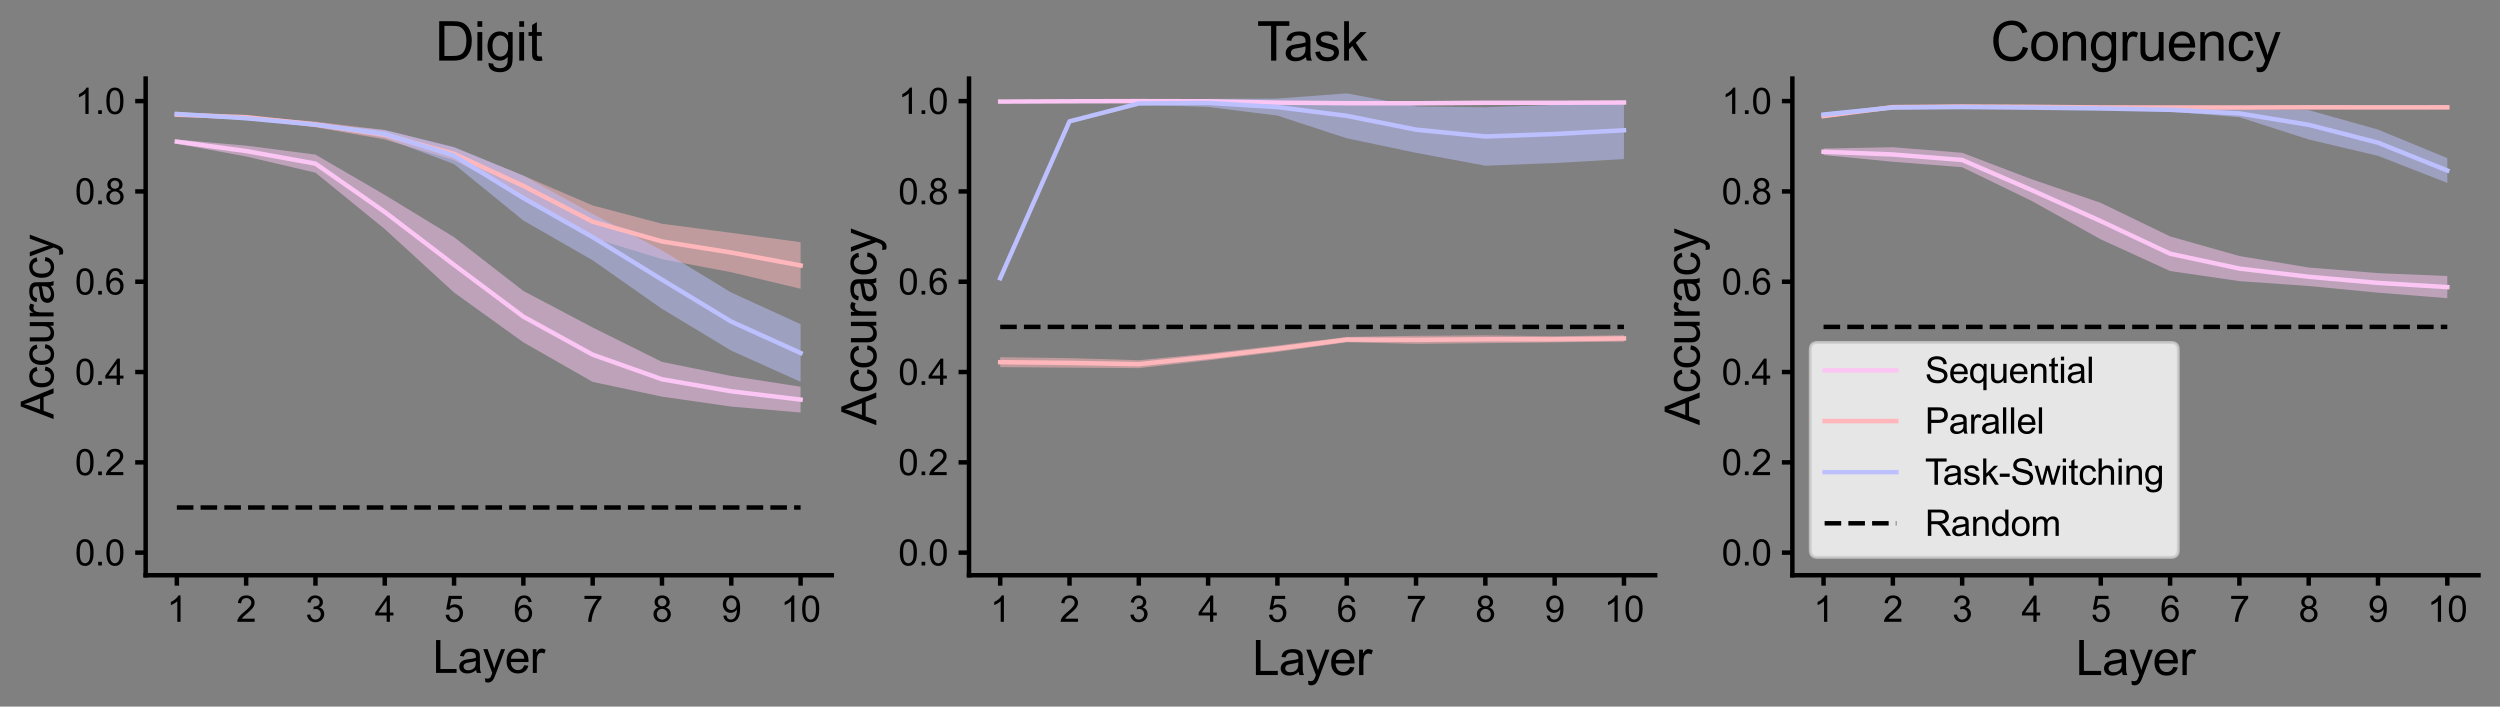 <?xml version="1.0" encoding="utf-8" standalone="no"?>
<!DOCTYPE svg PUBLIC "-//W3C//DTD SVG 1.1//EN"
  "http://www.w3.org/Graphics/SVG/1.1/DTD/svg11.dtd">
<svg height="236.618pt" version="1.1" viewBox="0 0 837.174 236.618" width="837.174pt" xmlns="http://www.w3.org/2000/svg" xmlns:xlink="http://www.w3.org/1999/xlink">
 <rect x="0" y="0" width="837.174" height="236.618" fill="#808080" stroke="none"/>
 <defs>
  <style type="text/css">*{stroke-linecap:butt;stroke-linejoin:round;}</style>
 </defs>
 <g id="figure_1">
  <g id="patch_1">
   <path d="M 0 236.618 
L 837.174 236.618 
L 837.174 0 
L 0 0 
z
" style="fill:none;"/>
  </g>
  <g id="axes_1">
   <g id="patch_2">
    <path d="M 48.774 192.623 
L 278.538 192.623 
L 278.538 26.303 
L 48.774 26.303 
z
" style="fill:none;"/>
   </g>
   <g id="PolyCollection_1">
    <path clip-path="url(#pba1748ac11)" d="M 59.218 46.75 
L 59.218 48.118 
L 82.426 52.401 
L 105.635 57.824 
L 128.843 76.709 
L 152.052 97.958 
L 175.26 114.644 
L 198.469 127.885 
L 221.677 132.829 
L 244.886 136.161 
L 268.095 138.14 
L 268.095 129.503 
L 268.095 129.503 
L 244.886 125.918 
L 221.677 121.191 
L 198.469 109.67 
L 175.26 97.433 
L 152.052 79.419 
L 128.843 65.272 
L 105.635 51.77 
L 82.426 48.771 
L 59.218 46.75 
z
" style="fill:#fbc5f4;fill-opacity:0.5;"/>
   </g>
   <g id="PolyCollection_2">
    <path clip-path="url(#pba1748ac11)" d="M 59.218 37.959 
L 59.218 38.855 
L 82.426 39.615 
L 105.635 42.622 
L 128.843 46.697 
L 152.052 53.65 
L 175.26 65.706 
L 198.469 79.665 
L 221.677 86.782 
L 244.886 91.166 
L 268.095 96.697 
L 268.095 81.104 
L 268.095 81.104 
L 244.886 77.985 
L 221.677 74.931 
L 198.469 68.803 
L 175.26 58.827 
L 152.052 49.382 
L 128.843 43.574 
L 105.635 40.739 
L 82.426 38.878 
L 59.218 37.959 
z
" style="fill:#ffb7bc;fill-opacity:0.5;"/>
   </g>
   <g id="PolyCollection_3">
    <path clip-path="url(#pba1748ac11)" d="M 59.218 37.653 
L 59.218 38.662 
L 82.426 40.125 
L 105.635 42.155 
L 128.843 46.214 
L 152.052 54.961 
L 175.26 73.846 
L 198.469 87.17 
L 221.677 103.431 
L 244.886 117.423 
L 268.095 127.856 
L 268.095 108.564 
L 268.095 108.564 
L 244.886 97.966 
L 221.677 83.864 
L 198.469 71.655 
L 175.26 58.806 
L 152.052 49.251 
L 128.843 43.512 
L 105.635 41.357 
L 82.426 39.078 
L 59.218 37.653 
z
" style="fill:#bdc0ff;fill-opacity:0.5;"/>
   </g>
   <g id="matplotlib.axis_1">
    <g id="xtick_1">
     <g id="line2d_1">
      <defs>
       <path d="M 0 0 
L 0 3.5 
" id="m5c2ccfbc4d" style="stroke:#000000;stroke-width:1.5;"/>
      </defs>
      <g>
       <use style="stroke:#000000;stroke-width:1.5;" x="59.218" xlink:href="#m5c2ccfbc4d" y="192.623"/>
      </g>
     </g>
     <g id="text_1">
      <!-- 1 -->
      <g transform="translate(55.881 208.213)scale(0.12 -0.12)">
       <defs>
        <path d="M 2384 0 
L 1822 0 
L 1822 3584 
Q 1619 3391 1289 3197 
Q 959 3003 697 2906 
L 697 3450 
Q 1169 3672 1522 3987 
Q 1875 4303 2022 4600 
L 2384 4600 
L 2384 0 
z
" id="ArialMT-31" transform="scale(0.016)"/>
       </defs>
       <use xlink:href="#ArialMT-31"/>
      </g>
     </g>
    </g>
    <g id="xtick_2">
     <g id="line2d_2">
      <g>
       <use style="stroke:#000000;stroke-width:1.5;" x="82.426" xlink:href="#m5c2ccfbc4d" y="192.623"/>
      </g>
     </g>
     <g id="text_2">
      <!-- 2 -->
      <g transform="translate(79.09 208.213)scale(0.12 -0.12)">
       <defs>
        <path d="M 3222 541 
L 3222 0 
L 194 0 
Q 188 203 259 391 
Q 375 700 629 1000 
Q 884 1300 1366 1694 
Q 2113 2306 2375 2664 
Q 2638 3022 2638 3341 
Q 2638 3675 2398 3904 
Q 2159 4134 1775 4134 
Q 1369 4134 1125 3890 
Q 881 3647 878 3216 
L 300 3275 
Q 359 3922 746 4261 
Q 1134 4600 1788 4600 
Q 2447 4600 2831 4234 
Q 3216 3869 3216 3328 
Q 3216 3053 3103 2787 
Q 2991 2522 2730 2228 
Q 2469 1934 1863 1422 
Q 1356 997 1212 845 
Q 1069 694 975 541 
L 3222 541 
z
" id="ArialMT-32" transform="scale(0.016)"/>
       </defs>
       <use xlink:href="#ArialMT-32"/>
      </g>
     </g>
    </g>
    <g id="xtick_3">
     <g id="line2d_3">
      <g>
       <use style="stroke:#000000;stroke-width:1.5;" x="105.635" xlink:href="#m5c2ccfbc4d" y="192.623"/>
      </g>
     </g>
     <g id="text_3">
      <!-- 3 -->
      <g transform="translate(102.298 208.213)scale(0.12 -0.12)">
       <defs>
        <path d="M 269 1209 
L 831 1284 
Q 928 806 1161 595 
Q 1394 384 1728 384 
Q 2125 384 2398 659 
Q 2672 934 2672 1341 
Q 2672 1728 2419 1979 
Q 2166 2231 1775 2231 
Q 1616 2231 1378 2169 
L 1441 2663 
Q 1497 2656 1531 2656 
Q 1891 2656 2178 2843 
Q 2466 3031 2466 3422 
Q 2466 3731 2256 3934 
Q 2047 4138 1716 4138 
Q 1388 4138 1169 3931 
Q 950 3725 888 3313 
L 325 3413 
Q 428 3978 793 4289 
Q 1159 4600 1703 4600 
Q 2078 4600 2393 4439 
Q 2709 4278 2876 4000 
Q 3044 3722 3044 3409 
Q 3044 3113 2884 2869 
Q 2725 2625 2413 2481 
Q 2819 2388 3044 2092 
Q 3269 1797 3269 1353 
Q 3269 753 2831 336 
Q 2394 -81 1725 -81 
Q 1122 -81 723 278 
Q 325 638 269 1209 
z
" id="ArialMT-33" transform="scale(0.016)"/>
       </defs>
       <use xlink:href="#ArialMT-33"/>
      </g>
     </g>
    </g>
    <g id="xtick_4">
     <g id="line2d_4">
      <g>
       <use style="stroke:#000000;stroke-width:1.5;" x="128.843" xlink:href="#m5c2ccfbc4d" y="192.623"/>
      </g>
     </g>
     <g id="text_4">
      <!-- 4 -->
      <g transform="translate(125.507 208.213)scale(0.12 -0.12)">
       <defs>
        <path d="M 2069 0 
L 2069 1097 
L 81 1097 
L 81 1613 
L 2172 4581 
L 2631 4581 
L 2631 1613 
L 3250 1613 
L 3250 1097 
L 2631 1097 
L 2631 0 
L 2069 0 
z
M 2069 1613 
L 2069 3678 
L 634 1613 
L 2069 1613 
z
" id="ArialMT-34" transform="scale(0.016)"/>
       </defs>
       <use xlink:href="#ArialMT-34"/>
      </g>
     </g>
    </g>
    <g id="xtick_5">
     <g id="line2d_5">
      <g>
       <use style="stroke:#000000;stroke-width:1.5;" x="152.052" xlink:href="#m5c2ccfbc4d" y="192.623"/>
      </g>
     </g>
     <g id="text_5">
      <!-- 5 -->
      <g transform="translate(148.715 208.213)scale(0.12 -0.12)">
       <defs>
        <path d="M 266 1200 
L 856 1250 
Q 922 819 1161 601 
Q 1400 384 1738 384 
Q 2144 384 2425 690 
Q 2706 997 2706 1503 
Q 2706 1984 2436 2262 
Q 2166 2541 1728 2541 
Q 1456 2541 1237 2417 
Q 1019 2294 894 2097 
L 366 2166 
L 809 4519 
L 3088 4519 
L 3088 3981 
L 1259 3981 
L 1013 2750 
Q 1425 3038 1878 3038 
Q 2478 3038 2890 2622 
Q 3303 2206 3303 1553 
Q 3303 931 2941 478 
Q 2500 -78 1738 -78 
Q 1113 -78 717 272 
Q 322 622 266 1200 
z
" id="ArialMT-35" transform="scale(0.016)"/>
       </defs>
       <use xlink:href="#ArialMT-35"/>
      </g>
     </g>
    </g>
    <g id="xtick_6">
     <g id="line2d_6">
      <g>
       <use style="stroke:#000000;stroke-width:1.5;" x="175.26" xlink:href="#m5c2ccfbc4d" y="192.623"/>
      </g>
     </g>
     <g id="text_6">
      <!-- 6 -->
      <g transform="translate(171.924 208.213)scale(0.12 -0.12)">
       <defs>
        <path d="M 3184 3459 
L 2625 3416 
Q 2550 3747 2413 3897 
Q 2184 4138 1850 4138 
Q 1581 4138 1378 3988 
Q 1113 3794 959 3422 
Q 806 3050 800 2363 
Q 1003 2672 1297 2822 
Q 1591 2972 1913 2972 
Q 2475 2972 2870 2558 
Q 3266 2144 3266 1488 
Q 3266 1056 3080 686 
Q 2894 316 2569 119 
Q 2244 -78 1831 -78 
Q 1128 -78 684 439 
Q 241 956 241 2144 
Q 241 3472 731 4075 
Q 1159 4600 1884 4600 
Q 2425 4600 2770 4297 
Q 3116 3994 3184 3459 
z
M 888 1484 
Q 888 1194 1011 928 
Q 1134 663 1356 523 
Q 1578 384 1822 384 
Q 2178 384 2434 671 
Q 2691 959 2691 1453 
Q 2691 1928 2437 2201 
Q 2184 2475 1800 2475 
Q 1419 2475 1153 2201 
Q 888 1928 888 1484 
z
" id="ArialMT-36" transform="scale(0.016)"/>
       </defs>
       <use xlink:href="#ArialMT-36"/>
      </g>
     </g>
    </g>
    <g id="xtick_7">
     <g id="line2d_7">
      <g>
       <use style="stroke:#000000;stroke-width:1.5;" x="198.469" xlink:href="#m5c2ccfbc4d" y="192.623"/>
      </g>
     </g>
     <g id="text_7">
      <!-- 7 -->
      <g transform="translate(195.132 208.213)scale(0.12 -0.12)">
       <defs>
        <path d="M 303 3981 
L 303 4522 
L 3269 4522 
L 3269 4084 
Q 2831 3619 2401 2847 
Q 1972 2075 1738 1259 
Q 1569 684 1522 0 
L 944 0 
Q 953 541 1156 1306 
Q 1359 2072 1739 2783 
Q 2119 3494 2547 3981 
L 303 3981 
z
" id="ArialMT-37" transform="scale(0.016)"/>
       </defs>
       <use xlink:href="#ArialMT-37"/>
      </g>
     </g>
    </g>
    <g id="xtick_8">
     <g id="line2d_8">
      <g>
       <use style="stroke:#000000;stroke-width:1.5;" x="221.677" xlink:href="#m5c2ccfbc4d" y="192.623"/>
      </g>
     </g>
     <g id="text_8">
      <!-- 8 -->
      <g transform="translate(218.341 208.213)scale(0.12 -0.12)">
       <defs>
        <path d="M 1131 2484 
Q 781 2613 612 2850 
Q 444 3088 444 3419 
Q 444 3919 803 4259 
Q 1163 4600 1759 4600 
Q 2359 4600 2725 4251 
Q 3091 3903 3091 3403 
Q 3091 3084 2923 2848 
Q 2756 2613 2416 2484 
Q 2838 2347 3058 2040 
Q 3278 1734 3278 1309 
Q 3278 722 2862 322 
Q 2447 -78 1769 -78 
Q 1091 -78 675 323 
Q 259 725 259 1325 
Q 259 1772 486 2073 
Q 713 2375 1131 2484 
z
M 1019 3438 
Q 1019 3113 1228 2906 
Q 1438 2700 1772 2700 
Q 2097 2700 2305 2904 
Q 2513 3109 2513 3406 
Q 2513 3716 2298 3927 
Q 2084 4138 1766 4138 
Q 1444 4138 1231 3931 
Q 1019 3725 1019 3438 
z
M 838 1322 
Q 838 1081 952 856 
Q 1066 631 1291 507 
Q 1516 384 1775 384 
Q 2178 384 2440 643 
Q 2703 903 2703 1303 
Q 2703 1709 2433 1975 
Q 2163 2241 1756 2241 
Q 1359 2241 1098 1978 
Q 838 1716 838 1322 
z
" id="ArialMT-38" transform="scale(0.016)"/>
       </defs>
       <use xlink:href="#ArialMT-38"/>
      </g>
     </g>
    </g>
    <g id="xtick_9">
     <g id="line2d_9">
      <g>
       <use style="stroke:#000000;stroke-width:1.5;" x="244.886" xlink:href="#m5c2ccfbc4d" y="192.623"/>
      </g>
     </g>
     <g id="text_9">
      <!-- 9 -->
      <g transform="translate(241.549 208.213)scale(0.12 -0.12)">
       <defs>
        <path d="M 350 1059 
L 891 1109 
Q 959 728 1153 556 
Q 1347 384 1650 384 
Q 1909 384 2104 503 
Q 2300 622 2425 820 
Q 2550 1019 2634 1356 
Q 2719 1694 2719 2044 
Q 2719 2081 2716 2156 
Q 2547 1888 2255 1720 
Q 1963 1553 1622 1553 
Q 1053 1553 659 1965 
Q 266 2378 266 3053 
Q 266 3750 677 4175 
Q 1088 4600 1706 4600 
Q 2153 4600 2523 4359 
Q 2894 4119 3086 3673 
Q 3278 3228 3278 2384 
Q 3278 1506 3087 986 
Q 2897 466 2520 194 
Q 2144 -78 1638 -78 
Q 1100 -78 759 220 
Q 419 519 350 1059 
z
M 2653 3081 
Q 2653 3566 2395 3850 
Q 2138 4134 1775 4134 
Q 1400 4134 1122 3828 
Q 844 3522 844 3034 
Q 844 2597 1108 2323 
Q 1372 2050 1759 2050 
Q 2150 2050 2401 2323 
Q 2653 2597 2653 3081 
z
" id="ArialMT-39" transform="scale(0.016)"/>
       </defs>
       <use xlink:href="#ArialMT-39"/>
      </g>
     </g>
    </g>
    <g id="xtick_10">
     <g id="line2d_10">
      <g>
       <use style="stroke:#000000;stroke-width:1.5;" x="268.095" xlink:href="#m5c2ccfbc4d" y="192.623"/>
      </g>
     </g>
     <g id="text_10">
      <!-- 10 -->
      <g transform="translate(261.421 208.213)scale(0.12 -0.12)">
       <defs>
        <path d="M 266 2259 
Q 266 3072 433 3567 
Q 600 4063 929 4331 
Q 1259 4600 1759 4600 
Q 2128 4600 2406 4451 
Q 2684 4303 2865 4023 
Q 3047 3744 3150 3342 
Q 3253 2941 3253 2259 
Q 3253 1453 3087 958 
Q 2922 463 2592 192 
Q 2263 -78 1759 -78 
Q 1097 -78 719 397 
Q 266 969 266 2259 
z
M 844 2259 
Q 844 1131 1108 757 
Q 1372 384 1759 384 
Q 2147 384 2411 759 
Q 2675 1134 2675 2259 
Q 2675 3391 2411 3762 
Q 2147 4134 1753 4134 
Q 1366 4134 1134 3806 
Q 844 3388 844 2259 
z
" id="ArialMT-30" transform="scale(0.016)"/>
       </defs>
       <use xlink:href="#ArialMT-31"/>
       <use x="55.615" xlink:href="#ArialMT-30"/>
      </g>
     </g>
    </g>
    <g id="text_11">
     <!-- Layer -->
     <g transform="translate(144.897 225.335)scale(0.15 -0.15)">
      <defs>
       <path d="M 469 0 
L 469 4581 
L 1075 4581 
L 1075 541 
L 3331 541 
L 3331 0 
L 469 0 
z
" id="ArialMT-4c" transform="scale(0.016)"/>
       <path d="M 2588 409 
Q 2275 144 1986 34 
Q 1697 -75 1366 -75 
Q 819 -75 525 192 
Q 231 459 231 875 
Q 231 1119 342 1320 
Q 453 1522 633 1644 
Q 813 1766 1038 1828 
Q 1203 1872 1538 1913 
Q 2219 1994 2541 2106 
Q 2544 2222 2544 2253 
Q 2544 2597 2384 2738 
Q 2169 2928 1744 2928 
Q 1347 2928 1158 2789 
Q 969 2650 878 2297 
L 328 2372 
Q 403 2725 575 2942 
Q 747 3159 1072 3276 
Q 1397 3394 1825 3394 
Q 2250 3394 2515 3294 
Q 2781 3194 2906 3042 
Q 3031 2891 3081 2659 
Q 3109 2516 3109 2141 
L 3109 1391 
Q 3109 606 3145 398 
Q 3181 191 3288 0 
L 2700 0 
Q 2613 175 2588 409 
z
M 2541 1666 
Q 2234 1541 1622 1453 
Q 1275 1403 1131 1340 
Q 988 1278 909 1158 
Q 831 1038 831 891 
Q 831 666 1001 516 
Q 1172 366 1500 366 
Q 1825 366 2078 508 
Q 2331 650 2450 897 
Q 2541 1088 2541 1459 
L 2541 1666 
z
" id="ArialMT-61" transform="scale(0.016)"/>
       <path d="M 397 -1278 
L 334 -750 
Q 519 -800 656 -800 
Q 844 -800 956 -737 
Q 1069 -675 1141 -563 
Q 1194 -478 1313 -144 
Q 1328 -97 1363 -6 
L 103 3319 
L 709 3319 
L 1400 1397 
Q 1534 1031 1641 628 
Q 1738 1016 1872 1384 
L 2581 3319 
L 3144 3319 
L 1881 -56 
Q 1678 -603 1566 -809 
Q 1416 -1088 1222 -1217 
Q 1028 -1347 759 -1347 
Q 597 -1347 397 -1278 
z
" id="ArialMT-79" transform="scale(0.016)"/>
       <path d="M 2694 1069 
L 3275 997 
Q 3138 488 2766 206 
Q 2394 -75 1816 -75 
Q 1088 -75 661 373 
Q 234 822 234 1631 
Q 234 2469 665 2931 
Q 1097 3394 1784 3394 
Q 2450 3394 2872 2941 
Q 3294 2488 3294 1666 
Q 3294 1616 3291 1516 
L 816 1516 
Q 847 969 1125 678 
Q 1403 388 1819 388 
Q 2128 388 2347 550 
Q 2566 713 2694 1069 
z
M 847 1978 
L 2700 1978 
Q 2663 2397 2488 2606 
Q 2219 2931 1791 2931 
Q 1403 2931 1139 2672 
Q 875 2413 847 1978 
z
" id="ArialMT-65" transform="scale(0.016)"/>
       <path d="M 416 0 
L 416 3319 
L 922 3319 
L 922 2816 
Q 1116 3169 1280 3281 
Q 1444 3394 1641 3394 
Q 1925 3394 2219 3213 
L 2025 2691 
Q 1819 2813 1613 2813 
Q 1428 2813 1281 2702 
Q 1134 2591 1072 2394 
Q 978 2094 978 1738 
L 978 0 
L 416 0 
z
" id="ArialMT-72" transform="scale(0.016)"/>
      </defs>
      <use xlink:href="#ArialMT-4c"/>
      <use x="55.615" xlink:href="#ArialMT-61"/>
      <use x="111.23" xlink:href="#ArialMT-79"/>
      <use x="161.23" xlink:href="#ArialMT-65"/>
      <use x="216.846" xlink:href="#ArialMT-72"/>
     </g>
    </g>
   </g>
   <g id="matplotlib.axis_2">
    <g id="ytick_1">
     <g id="line2d_11">
      <defs>
       <path d="M 0 0 
L -3.5 0 
" id="mf4fb3b61a0" style="stroke:#000000;stroke-width:1.5;"/>
      </defs>
      <g>
       <use style="stroke:#000000;stroke-width:1.5;" x="48.774" xlink:href="#mf4fb3b61a0" y="185.063"/>
      </g>
     </g>
     <g id="text_12">
      <!-- 0.0 -->
      <g transform="translate(25.094 189.358)scale(0.12 -0.12)">
       <defs>
        <path d="M 581 0 
L 581 641 
L 1222 641 
L 1222 0 
L 581 0 
z
" id="ArialMT-2e" transform="scale(0.016)"/>
       </defs>
       <use xlink:href="#ArialMT-30"/>
       <use x="55.615" xlink:href="#ArialMT-2e"/>
       <use x="83.398" xlink:href="#ArialMT-30"/>
      </g>
     </g>
    </g>
    <g id="ytick_2">
     <g id="line2d_12">
      <g>
       <use style="stroke:#000000;stroke-width:1.5;" x="48.774" xlink:href="#mf4fb3b61a0" y="154.823"/>
      </g>
     </g>
     <g id="text_13">
      <!-- 0.2 -->
      <g transform="translate(25.094 159.118)scale(0.12 -0.12)">
       <use xlink:href="#ArialMT-30"/>
       <use x="55.615" xlink:href="#ArialMT-2e"/>
       <use x="83.398" xlink:href="#ArialMT-32"/>
      </g>
     </g>
    </g>
    <g id="ytick_3">
     <g id="line2d_13">
      <g>
       <use style="stroke:#000000;stroke-width:1.5;" x="48.774" xlink:href="#mf4fb3b61a0" y="124.583"/>
      </g>
     </g>
     <g id="text_14">
      <!-- 0.4 -->
      <g transform="translate(25.094 128.878)scale(0.12 -0.12)">
       <use xlink:href="#ArialMT-30"/>
       <use x="55.615" xlink:href="#ArialMT-2e"/>
       <use x="83.398" xlink:href="#ArialMT-34"/>
      </g>
     </g>
    </g>
    <g id="ytick_4">
     <g id="line2d_14">
      <g>
       <use style="stroke:#000000;stroke-width:1.5;" x="48.774" xlink:href="#mf4fb3b61a0" y="94.343"/>
      </g>
     </g>
     <g id="text_15">
      <!-- 0.6 -->
      <g transform="translate(25.094 98.638)scale(0.12 -0.12)">
       <use xlink:href="#ArialMT-30"/>
       <use x="55.615" xlink:href="#ArialMT-2e"/>
       <use x="83.398" xlink:href="#ArialMT-36"/>
      </g>
     </g>
    </g>
    <g id="ytick_5">
     <g id="line2d_15">
      <g>
       <use style="stroke:#000000;stroke-width:1.5;" x="48.774" xlink:href="#mf4fb3b61a0" y="64.103"/>
      </g>
     </g>
     <g id="text_16">
      <!-- 0.8 -->
      <g transform="translate(25.094 68.398)scale(0.12 -0.12)">
       <use xlink:href="#ArialMT-30"/>
       <use x="55.615" xlink:href="#ArialMT-2e"/>
       <use x="83.398" xlink:href="#ArialMT-38"/>
      </g>
     </g>
    </g>
    <g id="ytick_6">
     <g id="line2d_16">
      <g>
       <use style="stroke:#000000;stroke-width:1.5;" x="48.774" xlink:href="#mf4fb3b61a0" y="33.863"/>
      </g>
     </g>
     <g id="text_17">
      <!-- 1.0 -->
      <g transform="translate(25.094 38.158)scale(0.12 -0.12)">
       <use xlink:href="#ArialMT-31"/>
       <use x="55.615" xlink:href="#ArialMT-2e"/>
       <use x="83.398" xlink:href="#ArialMT-30"/>
      </g>
     </g>
    </g>
    <g id="text_18">
     <!-- Accuracy -->
     <g transform="translate(17.937 140.305)rotate(-90)scale(0.15 -0.15)">
      <defs>
       <path d="M -9 0 
L 1750 4581 
L 2403 4581 
L 4278 0 
L 3588 0 
L 3053 1388 
L 1138 1388 
L 634 0 
L -9 0 
z
M 1313 1881 
L 2866 1881 
L 2388 3150 
Q 2169 3728 2063 4100 
Q 1975 3659 1816 3225 
L 1313 1881 
z
" id="ArialMT-41" transform="scale(0.016)"/>
       <path d="M 2588 1216 
L 3141 1144 
Q 3050 572 2676 248 
Q 2303 -75 1759 -75 
Q 1078 -75 664 370 
Q 250 816 250 1647 
Q 250 2184 428 2587 
Q 606 2991 970 3192 
Q 1334 3394 1763 3394 
Q 2303 3394 2647 3120 
Q 2991 2847 3088 2344 
L 2541 2259 
Q 2463 2594 2264 2762 
Q 2066 2931 1784 2931 
Q 1359 2931 1093 2626 
Q 828 2322 828 1663 
Q 828 994 1084 691 
Q 1341 388 1753 388 
Q 2084 388 2306 591 
Q 2528 794 2588 1216 
z
" id="ArialMT-63" transform="scale(0.016)"/>
       <path d="M 2597 0 
L 2597 488 
Q 2209 -75 1544 -75 
Q 1250 -75 995 37 
Q 741 150 617 320 
Q 494 491 444 738 
Q 409 903 409 1263 
L 409 3319 
L 972 3319 
L 972 1478 
Q 972 1038 1006 884 
Q 1059 663 1231 536 
Q 1403 409 1656 409 
Q 1909 409 2131 539 
Q 2353 669 2445 892 
Q 2538 1116 2538 1541 
L 2538 3319 
L 3100 3319 
L 3100 0 
L 2597 0 
z
" id="ArialMT-75" transform="scale(0.016)"/>
      </defs>
      <use xlink:href="#ArialMT-41"/>
      <use x="66.699" xlink:href="#ArialMT-63"/>
      <use x="116.699" xlink:href="#ArialMT-63"/>
      <use x="166.699" xlink:href="#ArialMT-75"/>
      <use x="222.314" xlink:href="#ArialMT-72"/>
      <use x="255.615" xlink:href="#ArialMT-61"/>
      <use x="311.23" xlink:href="#ArialMT-63"/>
      <use x="361.23" xlink:href="#ArialMT-79"/>
     </g>
    </g>
   </g>
   <g id="line2d_17">
    <path clip-path="url(#pba1748ac11)" d="M 59.218 47.434 
L 82.426 50.586 
L 105.635 54.797 
L 128.843 70.991 
L 152.052 88.689 
L 175.26 106.039 
L 198.469 118.777 
L 221.677 127.01 
L 244.886 131.04 
L 268.095 133.822 
" style="fill:none;stroke:#fbc5f4;stroke-linecap:square;stroke-width:1.5;"/>
   </g>
   <g id="line2d_18">
    <path clip-path="url(#pba1748ac11)" d="M 59.218 38.407 
L 82.426 39.246 
L 105.635 41.68 
L 128.843 45.135 
L 152.052 51.516 
L 175.26 62.266 
L 198.469 74.234 
L 221.677 80.856 
L 244.886 84.576 
L 268.095 88.9 
" style="fill:none;stroke:#ffb7bc;stroke-linecap:square;stroke-width:1.5;"/>
   </g>
   <g id="line2d_19">
    <path clip-path="url(#pba1748ac11)" d="M 59.218 38.158 
L 82.426 39.601 
L 105.635 41.756 
L 128.843 44.863 
L 152.052 52.106 
L 175.26 66.326 
L 198.469 79.412 
L 221.677 93.648 
L 244.886 107.694 
L 268.095 118.21 
" style="fill:none;stroke:#bdc0ff;stroke-linecap:square;stroke-width:1.5;"/>
   </g>
   <g id="line2d_20">
    <path clip-path="url(#pba1748ac11)" d="M 59.218 169.943 
L 82.426 169.943 
L 105.635 169.943 
L 128.843 169.943 
L 152.052 169.943 
L 175.26 169.943 
L 198.469 169.943 
L 221.677 169.943 
L 244.886 169.943 
L 268.095 169.943 
" style="fill:none;stroke:#000000;stroke-dasharray:5.55,2.4;stroke-dashoffset:0;stroke-width:1.5;"/>
   </g>
   <g id="patch_3">
    <path d="M 48.774 192.623 
L 48.774 26.303 
" style="fill:none;stroke:#000000;stroke-linecap:square;stroke-linejoin:miter;stroke-width:1.5;"/>
   </g>
   <g id="patch_4">
    <path d="M 48.774 192.623 
L 278.538 192.623 
" style="fill:none;stroke:#000000;stroke-linecap:square;stroke-linejoin:miter;stroke-width:1.5;"/>
   </g>
   <g id="text_19">
    <!-- Digit -->
    <g transform="translate(145.652 20.303)scale(0.18 -0.18)">
     <defs>
      <path d="M 494 0 
L 494 4581 
L 2072 4581 
Q 2606 4581 2888 4516 
Q 3281 4425 3559 4188 
Q 3922 3881 4101 3404 
Q 4281 2928 4281 2316 
Q 4281 1794 4159 1391 
Q 4038 988 3847 723 
Q 3656 459 3429 307 
Q 3203 156 2883 78 
Q 2563 0 2147 0 
L 494 0 
z
M 1100 541 
L 2078 541 
Q 2531 541 2789 625 
Q 3047 709 3200 863 
Q 3416 1078 3536 1442 
Q 3656 1806 3656 2325 
Q 3656 3044 3420 3430 
Q 3184 3816 2847 3947 
Q 2603 4041 2063 4041 
L 1100 4041 
L 1100 541 
z
" id="ArialMT-44" transform="scale(0.016)"/>
      <path d="M 425 3934 
L 425 4581 
L 988 4581 
L 988 3934 
L 425 3934 
z
M 425 0 
L 425 3319 
L 988 3319 
L 988 0 
L 425 0 
z
" id="ArialMT-69" transform="scale(0.016)"/>
      <path d="M 319 -275 
L 866 -356 
Q 900 -609 1056 -725 
Q 1266 -881 1628 -881 
Q 2019 -881 2231 -725 
Q 2444 -569 2519 -288 
Q 2563 -116 2559 434 
Q 2191 0 1641 0 
Q 956 0 581 494 
Q 206 988 206 1678 
Q 206 2153 378 2554 
Q 550 2956 876 3175 
Q 1203 3394 1644 3394 
Q 2231 3394 2613 2919 
L 2613 3319 
L 3131 3319 
L 3131 450 
Q 3131 -325 2973 -648 
Q 2816 -972 2473 -1159 
Q 2131 -1347 1631 -1347 
Q 1038 -1347 672 -1080 
Q 306 -813 319 -275 
z
M 784 1719 
Q 784 1066 1043 766 
Q 1303 466 1694 466 
Q 2081 466 2343 764 
Q 2606 1063 2606 1700 
Q 2606 2309 2336 2618 
Q 2066 2928 1684 2928 
Q 1309 2928 1046 2623 
Q 784 2319 784 1719 
z
" id="ArialMT-67" transform="scale(0.016)"/>
      <path d="M 1650 503 
L 1731 6 
Q 1494 -44 1306 -44 
Q 1000 -44 831 53 
Q 663 150 594 308 
Q 525 466 525 972 
L 525 2881 
L 113 2881 
L 113 3319 
L 525 3319 
L 525 4141 
L 1084 4478 
L 1084 3319 
L 1650 3319 
L 1650 2881 
L 1084 2881 
L 1084 941 
Q 1084 700 1114 631 
Q 1144 563 1211 522 
Q 1278 481 1403 481 
Q 1497 481 1650 503 
z
" id="ArialMT-74" transform="scale(0.016)"/>
     </defs>
     <use xlink:href="#ArialMT-44"/>
     <use x="72.217" xlink:href="#ArialMT-69"/>
     <use x="94.434" xlink:href="#ArialMT-67"/>
     <use x="150.049" xlink:href="#ArialMT-69"/>
     <use x="172.266" xlink:href="#ArialMT-74"/>
    </g>
   </g>
  </g>
  <g id="axes_2">
   <g id="patch_5">
    <path d="M 324.491 192.623 
L 554.256 192.623 
L 554.256 26.303 
L 324.491 26.303 
z
" style="fill:none;"/>
   </g>
   <g id="PolyCollection_4">
    <path clip-path="url(#pe0b26f9260)" d="M 334.935 33.806 
L 334.935 34.223 
L 358.144 34 
L 381.352 33.863 
L 404.561 34 
L 427.769 34.825 
L 450.978 35.18 
L 474.187 35.148 
L 497.395 34.969 
L 520.604 35.004 
L 543.812 34.728 
L 543.812 33.921 
L 543.812 33.921 
L 520.604 33.842 
L 497.395 33.862 
L 474.187 34.016 
L 450.978 33.938 
L 427.769 33.915 
L 404.561 33.818 
L 381.352 33.863 
L 358.144 33.833 
L 334.935 33.806 
z
" style="fill:#fbc5f4;fill-opacity:0.5;"/>
   </g>
   <g id="PolyCollection_5">
    <path clip-path="url(#pe0b26f9260)" d="M 334.935 119.623 
L 334.935 122.936 
L 358.144 123.122 
L 381.352 123.279 
L 404.561 120.661 
L 427.769 117.848 
L 450.978 114.615 
L 474.187 115.156 
L 497.395 114.915 
L 520.604 114.642 
L 543.812 114.395 
L 543.812 112.274 
L 543.812 112.274 
L 520.604 112.585 
L 497.395 112.298 
L 474.187 112.45 
L 450.978 112.825 
L 427.769 115.7 
L 404.561 118.391 
L 381.352 120.626 
L 358.144 119.921 
L 334.935 119.623 
z
" style="fill:#ffb7bc;fill-opacity:0.5;"/>
   </g>
   <g id="PolyCollection_6">
    <path clip-path="url(#pe0b26f9260)" d="M 334.935 92.667 
L 334.935 93.676 
L 358.144 41.168 
L 381.352 35.041 
L 404.561 35.812 
L 427.769 38.714 
L 450.978 46.305 
L 474.187 51.177 
L 497.395 55.486 
L 520.604 54.6 
L 543.812 53.269 
L 543.812 33.977 
L 543.812 33.977 
L 520.604 35.142 
L 497.395 35.919 
L 474.187 35.661 
L 450.978 31.265 
L 427.769 33.004 
L 404.561 33.109 
L 381.352 34.243 
L 358.144 40.122 
L 334.935 92.667 
z
" style="fill:#bdc0ff;fill-opacity:0.5;"/>
   </g>
   <g id="matplotlib.axis_3">
    <g id="xtick_11">
     <g id="line2d_21">
      <g>
       <use style="stroke:#000000;stroke-width:1.5;" x="334.935" xlink:href="#m5c2ccfbc4d" y="192.623"/>
      </g>
     </g>
     <g id="text_20">
      <!-- 1 -->
      <g transform="translate(331.599 208.213)scale(0.12 -0.12)">
       <use xlink:href="#ArialMT-31"/>
      </g>
     </g>
    </g>
    <g id="xtick_12">
     <g id="line2d_22">
      <g>
       <use style="stroke:#000000;stroke-width:1.5;" x="358.144" xlink:href="#m5c2ccfbc4d" y="192.623"/>
      </g>
     </g>
     <g id="text_21">
      <!-- 2 -->
      <g transform="translate(354.807 208.213)scale(0.12 -0.12)">
       <use xlink:href="#ArialMT-32"/>
      </g>
     </g>
    </g>
    <g id="xtick_13">
     <g id="line2d_23">
      <g>
       <use style="stroke:#000000;stroke-width:1.5;" x="381.352" xlink:href="#m5c2ccfbc4d" y="192.623"/>
      </g>
     </g>
     <g id="text_22">
      <!-- 3 -->
      <g transform="translate(378.016 208.213)scale(0.12 -0.12)">
       <use xlink:href="#ArialMT-33"/>
      </g>
     </g>
    </g>
    <g id="xtick_14">
     <g id="line2d_24">
      <g>
       <use style="stroke:#000000;stroke-width:1.5;" x="404.561" xlink:href="#m5c2ccfbc4d" y="192.623"/>
      </g>
     </g>
     <g id="text_23">
      <!-- 4 -->
      <g transform="translate(401.224 208.213)scale(0.12 -0.12)">
       <use xlink:href="#ArialMT-34"/>
      </g>
     </g>
    </g>
    <g id="xtick_15">
     <g id="line2d_25">
      <g>
       <use style="stroke:#000000;stroke-width:1.5;" x="427.769" xlink:href="#m5c2ccfbc4d" y="192.623"/>
      </g>
     </g>
     <g id="text_24">
      <!-- 5 -->
      <g transform="translate(424.433 208.213)scale(0.12 -0.12)">
       <use xlink:href="#ArialMT-35"/>
      </g>
     </g>
    </g>
    <g id="xtick_16">
     <g id="line2d_26">
      <g>
       <use style="stroke:#000000;stroke-width:1.5;" x="450.978" xlink:href="#m5c2ccfbc4d" y="192.623"/>
      </g>
     </g>
     <g id="text_25">
      <!-- 6 -->
      <g transform="translate(447.641 208.213)scale(0.12 -0.12)">
       <use xlink:href="#ArialMT-36"/>
      </g>
     </g>
    </g>
    <g id="xtick_17">
     <g id="line2d_27">
      <g>
       <use style="stroke:#000000;stroke-width:1.5;" x="474.187" xlink:href="#m5c2ccfbc4d" y="192.623"/>
      </g>
     </g>
     <g id="text_26">
      <!-- 7 -->
      <g transform="translate(470.85 208.213)scale(0.12 -0.12)">
       <use xlink:href="#ArialMT-37"/>
      </g>
     </g>
    </g>
    <g id="xtick_18">
     <g id="line2d_28">
      <g>
       <use style="stroke:#000000;stroke-width:1.5;" x="497.395" xlink:href="#m5c2ccfbc4d" y="192.623"/>
      </g>
     </g>
     <g id="text_27">
      <!-- 8 -->
      <g transform="translate(494.059 208.213)scale(0.12 -0.12)">
       <use xlink:href="#ArialMT-38"/>
      </g>
     </g>
    </g>
    <g id="xtick_19">
     <g id="line2d_29">
      <g>
       <use style="stroke:#000000;stroke-width:1.5;" x="520.604" xlink:href="#m5c2ccfbc4d" y="192.623"/>
      </g>
     </g>
     <g id="text_28">
      <!-- 9 -->
      <g transform="translate(517.267 208.213)scale(0.12 -0.12)">
       <use xlink:href="#ArialMT-39"/>
      </g>
     </g>
    </g>
    <g id="xtick_20">
     <g id="line2d_30">
      <g>
       <use style="stroke:#000000;stroke-width:1.5;" x="543.812" xlink:href="#m5c2ccfbc4d" y="192.623"/>
      </g>
     </g>
     <g id="text_29">
      <!-- 10 -->
      <g transform="translate(537.139 208.213)scale(0.12 -0.12)">
       <use xlink:href="#ArialMT-31"/>
       <use x="55.615" xlink:href="#ArialMT-30"/>
      </g>
     </g>
    </g>
    <g id="text_30">
     <!-- Layer -->
     <g transform="translate(419.364 226.05)scale(0.16 -0.16)">
      <use xlink:href="#ArialMT-4c"/>
      <use x="55.615" xlink:href="#ArialMT-61"/>
      <use x="111.23" xlink:href="#ArialMT-79"/>
      <use x="161.23" xlink:href="#ArialMT-65"/>
      <use x="216.846" xlink:href="#ArialMT-72"/>
     </g>
    </g>
   </g>
   <g id="matplotlib.axis_4">
    <g id="ytick_7">
     <g id="line2d_31">
      <g>
       <use style="stroke:#000000;stroke-width:1.5;" x="324.491" xlink:href="#mf4fb3b61a0" y="185.063"/>
      </g>
     </g>
     <g id="text_31">
      <!-- 0.0 -->
      <g transform="translate(300.811 189.358)scale(0.12 -0.12)">
       <use xlink:href="#ArialMT-30"/>
       <use x="55.615" xlink:href="#ArialMT-2e"/>
       <use x="83.398" xlink:href="#ArialMT-30"/>
      </g>
     </g>
    </g>
    <g id="ytick_8">
     <g id="line2d_32">
      <g>
       <use style="stroke:#000000;stroke-width:1.5;" x="324.491" xlink:href="#mf4fb3b61a0" y="154.823"/>
      </g>
     </g>
     <g id="text_32">
      <!-- 0.2 -->
      <g transform="translate(300.811 159.118)scale(0.12 -0.12)">
       <use xlink:href="#ArialMT-30"/>
       <use x="55.615" xlink:href="#ArialMT-2e"/>
       <use x="83.398" xlink:href="#ArialMT-32"/>
      </g>
     </g>
    </g>
    <g id="ytick_9">
     <g id="line2d_33">
      <g>
       <use style="stroke:#000000;stroke-width:1.5;" x="324.491" xlink:href="#mf4fb3b61a0" y="124.583"/>
      </g>
     </g>
     <g id="text_33">
      <!-- 0.4 -->
      <g transform="translate(300.811 128.878)scale(0.12 -0.12)">
       <use xlink:href="#ArialMT-30"/>
       <use x="55.615" xlink:href="#ArialMT-2e"/>
       <use x="83.398" xlink:href="#ArialMT-34"/>
      </g>
     </g>
    </g>
    <g id="ytick_10">
     <g id="line2d_34">
      <g>
       <use style="stroke:#000000;stroke-width:1.5;" x="324.491" xlink:href="#mf4fb3b61a0" y="94.343"/>
      </g>
     </g>
     <g id="text_34">
      <!-- 0.6 -->
      <g transform="translate(300.811 98.638)scale(0.12 -0.12)">
       <use xlink:href="#ArialMT-30"/>
       <use x="55.615" xlink:href="#ArialMT-2e"/>
       <use x="83.398" xlink:href="#ArialMT-36"/>
      </g>
     </g>
    </g>
    <g id="ytick_11">
     <g id="line2d_35">
      <g>
       <use style="stroke:#000000;stroke-width:1.5;" x="324.491" xlink:href="#mf4fb3b61a0" y="64.103"/>
      </g>
     </g>
     <g id="text_35">
      <!-- 0.8 -->
      <g transform="translate(300.811 68.398)scale(0.12 -0.12)">
       <use xlink:href="#ArialMT-30"/>
       <use x="55.615" xlink:href="#ArialMT-2e"/>
       <use x="83.398" xlink:href="#ArialMT-38"/>
      </g>
     </g>
    </g>
    <g id="ytick_12">
     <g id="line2d_36">
      <g>
       <use style="stroke:#000000;stroke-width:1.5;" x="324.491" xlink:href="#mf4fb3b61a0" y="33.863"/>
      </g>
     </g>
     <g id="text_36">
      <!-- 1.0 -->
      <g transform="translate(300.811 38.158)scale(0.12 -0.12)">
       <use xlink:href="#ArialMT-31"/>
       <use x="55.615" xlink:href="#ArialMT-2e"/>
       <use x="83.398" xlink:href="#ArialMT-30"/>
      </g>
     </g>
    </g>
    <g id="text_37">
     <!-- Accuracy -->
     <g transform="translate(293.444 142.361)rotate(-90)scale(0.16 -0.16)">
      <use xlink:href="#ArialMT-41"/>
      <use x="66.699" xlink:href="#ArialMT-63"/>
      <use x="116.699" xlink:href="#ArialMT-63"/>
      <use x="166.699" xlink:href="#ArialMT-75"/>
      <use x="222.314" xlink:href="#ArialMT-72"/>
      <use x="255.615" xlink:href="#ArialMT-61"/>
      <use x="311.23" xlink:href="#ArialMT-63"/>
      <use x="361.23" xlink:href="#ArialMT-79"/>
     </g>
    </g>
   </g>
   <g id="line2d_37">
    <path clip-path="url(#pe0b26f9260)" d="M 334.935 34.015 
L 358.144 33.916 
L 381.352 33.863 
L 404.561 33.909 
L 427.769 34.37 
L 450.978 34.559 
L 474.187 34.582 
L 497.395 34.415 
L 520.604 34.423 
L 543.812 34.325 
" style="fill:none;stroke:#fbc5f4;stroke-linecap:square;stroke-width:1.5;"/>
   </g>
   <g id="line2d_38">
    <path clip-path="url(#pe0b26f9260)" d="M 334.935 121.28 
L 358.144 121.522 
L 381.352 121.953 
L 404.561 119.526 
L 427.769 116.774 
L 450.978 113.72 
L 474.187 113.803 
L 497.395 113.606 
L 520.604 113.614 
L 543.812 113.334 
" style="fill:none;stroke:#ffb7bc;stroke-linecap:square;stroke-width:1.5;"/>
   </g>
   <g id="line2d_39">
    <path clip-path="url(#pe0b26f9260)" d="M 334.935 93.172 
L 358.144 40.645 
L 381.352 34.642 
L 404.561 34.461 
L 427.769 35.859 
L 450.978 38.785 
L 474.187 43.419 
L 497.395 45.702 
L 520.604 44.871 
L 543.812 43.623 
" style="fill:none;stroke:#bdc0ff;stroke-linecap:square;stroke-width:1.5;"/>
   </g>
   <g id="line2d_40">
    <path clip-path="url(#pe0b26f9260)" d="M 334.935 109.463 
L 358.144 109.463 
L 381.352 109.463 
L 404.561 109.463 
L 427.769 109.463 
L 450.978 109.463 
L 474.187 109.463 
L 497.395 109.463 
L 520.604 109.463 
L 543.812 109.463 
" style="fill:none;stroke:#000000;stroke-dasharray:5.55,2.4;stroke-dashoffset:0;stroke-width:1.5;"/>
   </g>
   <g id="patch_6">
    <path d="M 324.491 192.623 
L 324.491 26.303 
" style="fill:none;stroke:#000000;stroke-linecap:square;stroke-linejoin:miter;stroke-width:1.5;"/>
   </g>
   <g id="patch_7">
    <path d="M 324.491 192.623 
L 554.256 192.623 
" style="fill:none;stroke:#000000;stroke-linecap:square;stroke-linejoin:miter;stroke-width:1.5;"/>
   </g>
   <g id="text_38">
    <!-- Task -->
    <g transform="translate(420.873 20.303)scale(0.18 -0.18)">
     <defs>
      <path d="M 1659 0 
L 1659 4041 
L 150 4041 
L 150 4581 
L 3781 4581 
L 3781 4041 
L 2266 4041 
L 2266 0 
L 1659 0 
z
" id="ArialMT-54" transform="scale(0.016)"/>
      <path d="M 197 991 
L 753 1078 
Q 800 744 1014 566 
Q 1228 388 1613 388 
Q 2000 388 2187 545 
Q 2375 703 2375 916 
Q 2375 1106 2209 1216 
Q 2094 1291 1634 1406 
Q 1016 1563 777 1677 
Q 538 1791 414 1992 
Q 291 2194 291 2438 
Q 291 2659 392 2848 
Q 494 3038 669 3163 
Q 800 3259 1026 3326 
Q 1253 3394 1513 3394 
Q 1903 3394 2198 3281 
Q 2494 3169 2634 2976 
Q 2775 2784 2828 2463 
L 2278 2388 
Q 2241 2644 2061 2787 
Q 1881 2931 1553 2931 
Q 1166 2931 1000 2803 
Q 834 2675 834 2503 
Q 834 2394 903 2306 
Q 972 2216 1119 2156 
Q 1203 2125 1616 2013 
Q 2213 1853 2448 1751 
Q 2684 1650 2818 1456 
Q 2953 1263 2953 975 
Q 2953 694 2789 445 
Q 2625 197 2315 61 
Q 2006 -75 1616 -75 
Q 969 -75 630 194 
Q 291 463 197 991 
z
" id="ArialMT-73" transform="scale(0.016)"/>
      <path d="M 425 0 
L 425 4581 
L 988 4581 
L 988 1969 
L 2319 3319 
L 3047 3319 
L 1778 2088 
L 3175 0 
L 2481 0 
L 1384 1697 
L 988 1316 
L 988 0 
L 425 0 
z
" id="ArialMT-6b" transform="scale(0.016)"/>
     </defs>
     <use xlink:href="#ArialMT-54"/>
     <use x="49.959" xlink:href="#ArialMT-61"/>
     <use x="105.574" xlink:href="#ArialMT-73"/>
     <use x="155.574" xlink:href="#ArialMT-6b"/>
    </g>
   </g>
  </g>
  <g id="axes_3">
   <g id="patch_8">
    <path d="M 600.209 192.623 
L 829.974 192.623 
L 829.974 26.303 
L 600.209 26.303 
z
" style="fill:none;"/>
   </g>
   <g id="PolyCollection_7">
    <path clip-path="url(#pfa89439c21)" d="M 610.653 49.74 
L 610.653 51.916 
L 633.861 54.17 
L 657.07 56 
L 680.279 67.256 
L 703.487 80.153 
L 726.696 90.757 
L 749.904 94.146 
L 773.113 95.777 
L 796.321 98.01 
L 819.53 99.858 
L 819.53 92.428 
L 819.53 92.428 
L 796.321 91.463 
L 773.113 89.584 
L 749.904 85.741 
L 726.696 79.166 
L 703.487 67.937 
L 680.279 59.999 
L 657.07 51.16 
L 633.861 49.301 
L 610.653 49.74 
z
" style="fill:#fbc5f4;fill-opacity:0.5;"/>
   </g>
   <g id="PolyCollection_8">
    <path clip-path="url(#pfa89439c21)" d="M 610.653 38.286 
L 610.653 39.465 
L 633.861 36.369 
L 657.07 36.21 
L 680.279 36.281 
L 703.487 36.564 
L 726.696 36.6 
L 749.904 36.612 
L 773.113 36.56 
L 796.321 36.547 
L 819.53 36.534 
L 819.53 35.351 
L 819.53 35.351 
L 796.321 35.353 
L 773.113 35.309 
L 749.904 35.393 
L 726.696 35.421 
L 703.487 35.382 
L 680.279 35.271 
L 657.07 35.131 
L 633.861 35.365 
L 610.653 38.286 
z
" style="fill:#ffb7bc;fill-opacity:0.5;"/>
   </g>
   <g id="PolyCollection_9">
    <path clip-path="url(#pfa89439c21)" d="M 610.653 37.705 
L 610.653 39.003 
L 633.861 36.397 
L 657.07 36.332 
L 680.279 36.617 
L 703.487 36.86 
L 726.696 37.37 
L 749.904 39.252 
L 773.113 46.716 
L 796.321 52.187 
L 819.53 61.249 
L 819.53 52.957 
L 819.53 52.957 
L 796.321 43.391 
L 773.113 36.871 
L 749.904 36.715 
L 726.696 36.163 
L 703.487 35.781 
L 680.279 35.464 
L 657.07 35.357 
L 633.861 35.609 
L 610.653 37.705 
z
" style="fill:#bdc0ff;fill-opacity:0.5;"/>
   </g>
   <g id="matplotlib.axis_5">
    <g id="xtick_21">
     <g id="line2d_41">
      <g>
       <use style="stroke:#000000;stroke-width:1.5;" x="610.653" xlink:href="#m5c2ccfbc4d" y="192.623"/>
      </g>
     </g>
     <g id="text_39">
      <!-- 1 -->
      <g transform="translate(607.316 208.213)scale(0.12 -0.12)">
       <use xlink:href="#ArialMT-31"/>
      </g>
     </g>
    </g>
    <g id="xtick_22">
     <g id="line2d_42">
      <g>
       <use style="stroke:#000000;stroke-width:1.5;" x="633.861" xlink:href="#m5c2ccfbc4d" y="192.623"/>
      </g>
     </g>
     <g id="text_40">
      <!-- 2 -->
      <g transform="translate(630.525 208.213)scale(0.12 -0.12)">
       <use xlink:href="#ArialMT-32"/>
      </g>
     </g>
    </g>
    <g id="xtick_23">
     <g id="line2d_43">
      <g>
       <use style="stroke:#000000;stroke-width:1.5;" x="657.07" xlink:href="#m5c2ccfbc4d" y="192.623"/>
      </g>
     </g>
     <g id="text_41">
      <!-- 3 -->
      <g transform="translate(653.733 208.213)scale(0.12 -0.12)">
       <use xlink:href="#ArialMT-33"/>
      </g>
     </g>
    </g>
    <g id="xtick_24">
     <g id="line2d_44">
      <g>
       <use style="stroke:#000000;stroke-width:1.5;" x="680.279" xlink:href="#m5c2ccfbc4d" y="192.623"/>
      </g>
     </g>
     <g id="text_42">
      <!-- 4 -->
      <g transform="translate(676.942 208.213)scale(0.12 -0.12)">
       <use xlink:href="#ArialMT-34"/>
      </g>
     </g>
    </g>
    <g id="xtick_25">
     <g id="line2d_45">
      <g>
       <use style="stroke:#000000;stroke-width:1.5;" x="703.487" xlink:href="#m5c2ccfbc4d" y="192.623"/>
      </g>
     </g>
     <g id="text_43">
      <!-- 5 -->
      <g transform="translate(700.151 208.213)scale(0.12 -0.12)">
       <use xlink:href="#ArialMT-35"/>
      </g>
     </g>
    </g>
    <g id="xtick_26">
     <g id="line2d_46">
      <g>
       <use style="stroke:#000000;stroke-width:1.5;" x="726.696" xlink:href="#m5c2ccfbc4d" y="192.623"/>
      </g>
     </g>
     <g id="text_44">
      <!-- 6 -->
      <g transform="translate(723.359 208.213)scale(0.12 -0.12)">
       <use xlink:href="#ArialMT-36"/>
      </g>
     </g>
    </g>
    <g id="xtick_27">
     <g id="line2d_47">
      <g>
       <use style="stroke:#000000;stroke-width:1.5;" x="749.904" xlink:href="#m5c2ccfbc4d" y="192.623"/>
      </g>
     </g>
     <g id="text_45">
      <!-- 7 -->
      <g transform="translate(746.568 208.213)scale(0.12 -0.12)">
       <use xlink:href="#ArialMT-37"/>
      </g>
     </g>
    </g>
    <g id="xtick_28">
     <g id="line2d_48">
      <g>
       <use style="stroke:#000000;stroke-width:1.5;" x="773.113" xlink:href="#m5c2ccfbc4d" y="192.623"/>
      </g>
     </g>
     <g id="text_46">
      <!-- 8 -->
      <g transform="translate(769.776 208.213)scale(0.12 -0.12)">
       <use xlink:href="#ArialMT-38"/>
      </g>
     </g>
    </g>
    <g id="xtick_29">
     <g id="line2d_49">
      <g>
       <use style="stroke:#000000;stroke-width:1.5;" x="796.321" xlink:href="#m5c2ccfbc4d" y="192.623"/>
      </g>
     </g>
     <g id="text_47">
      <!-- 9 -->
      <g transform="translate(792.985 208.213)scale(0.12 -0.12)">
       <use xlink:href="#ArialMT-39"/>
      </g>
     </g>
    </g>
    <g id="xtick_30">
     <g id="line2d_50">
      <g>
       <use style="stroke:#000000;stroke-width:1.5;" x="819.53" xlink:href="#m5c2ccfbc4d" y="192.623"/>
      </g>
     </g>
     <g id="text_48">
      <!-- 10 -->
      <g transform="translate(812.857 208.213)scale(0.12 -0.12)">
       <use xlink:href="#ArialMT-31"/>
       <use x="55.615" xlink:href="#ArialMT-30"/>
      </g>
     </g>
    </g>
    <g id="text_49">
     <!-- Layer -->
     <g transform="translate(695.081 226.05)scale(0.16 -0.16)">
      <use xlink:href="#ArialMT-4c"/>
      <use x="55.615" xlink:href="#ArialMT-61"/>
      <use x="111.23" xlink:href="#ArialMT-79"/>
      <use x="161.23" xlink:href="#ArialMT-65"/>
      <use x="216.846" xlink:href="#ArialMT-72"/>
     </g>
    </g>
   </g>
   <g id="matplotlib.axis_6">
    <g id="ytick_13">
     <g id="line2d_51">
      <g>
       <use style="stroke:#000000;stroke-width:1.5;" x="600.209" xlink:href="#mf4fb3b61a0" y="185.063"/>
      </g>
     </g>
     <g id="text_50">
      <!-- 0.0 -->
      <g transform="translate(576.529 189.358)scale(0.12 -0.12)">
       <use xlink:href="#ArialMT-30"/>
       <use x="55.615" xlink:href="#ArialMT-2e"/>
       <use x="83.398" xlink:href="#ArialMT-30"/>
      </g>
     </g>
    </g>
    <g id="ytick_14">
     <g id="line2d_52">
      <g>
       <use style="stroke:#000000;stroke-width:1.5;" x="600.209" xlink:href="#mf4fb3b61a0" y="154.823"/>
      </g>
     </g>
     <g id="text_51">
      <!-- 0.2 -->
      <g transform="translate(576.529 159.118)scale(0.12 -0.12)">
       <use xlink:href="#ArialMT-30"/>
       <use x="55.615" xlink:href="#ArialMT-2e"/>
       <use x="83.398" xlink:href="#ArialMT-32"/>
      </g>
     </g>
    </g>
    <g id="ytick_15">
     <g id="line2d_53">
      <g>
       <use style="stroke:#000000;stroke-width:1.5;" x="600.209" xlink:href="#mf4fb3b61a0" y="124.583"/>
      </g>
     </g>
     <g id="text_52">
      <!-- 0.4 -->
      <g transform="translate(576.529 128.878)scale(0.12 -0.12)">
       <use xlink:href="#ArialMT-30"/>
       <use x="55.615" xlink:href="#ArialMT-2e"/>
       <use x="83.398" xlink:href="#ArialMT-34"/>
      </g>
     </g>
    </g>
    <g id="ytick_16">
     <g id="line2d_54">
      <g>
       <use style="stroke:#000000;stroke-width:1.5;" x="600.209" xlink:href="#mf4fb3b61a0" y="94.343"/>
      </g>
     </g>
     <g id="text_53">
      <!-- 0.6 -->
      <g transform="translate(576.529 98.638)scale(0.12 -0.12)">
       <use xlink:href="#ArialMT-30"/>
       <use x="55.615" xlink:href="#ArialMT-2e"/>
       <use x="83.398" xlink:href="#ArialMT-36"/>
      </g>
     </g>
    </g>
    <g id="ytick_17">
     <g id="line2d_55">
      <g>
       <use style="stroke:#000000;stroke-width:1.5;" x="600.209" xlink:href="#mf4fb3b61a0" y="64.103"/>
      </g>
     </g>
     <g id="text_54">
      <!-- 0.8 -->
      <g transform="translate(576.529 68.398)scale(0.12 -0.12)">
       <use xlink:href="#ArialMT-30"/>
       <use x="55.615" xlink:href="#ArialMT-2e"/>
       <use x="83.398" xlink:href="#ArialMT-38"/>
      </g>
     </g>
    </g>
    <g id="ytick_18">
     <g id="line2d_56">
      <g>
       <use style="stroke:#000000;stroke-width:1.5;" x="600.209" xlink:href="#mf4fb3b61a0" y="33.863"/>
      </g>
     </g>
     <g id="text_55">
      <!-- 1.0 -->
      <g transform="translate(576.529 38.158)scale(0.12 -0.12)">
       <use xlink:href="#ArialMT-31"/>
       <use x="55.615" xlink:href="#ArialMT-2e"/>
       <use x="83.398" xlink:href="#ArialMT-30"/>
      </g>
     </g>
    </g>
    <g id="text_56">
     <!-- Accuracy -->
     <g transform="translate(569.162 142.361)rotate(-90)scale(0.16 -0.16)">
      <use xlink:href="#ArialMT-41"/>
      <use x="66.699" xlink:href="#ArialMT-63"/>
      <use x="116.699" xlink:href="#ArialMT-63"/>
      <use x="166.699" xlink:href="#ArialMT-75"/>
      <use x="222.314" xlink:href="#ArialMT-72"/>
      <use x="255.615" xlink:href="#ArialMT-61"/>
      <use x="311.23" xlink:href="#ArialMT-63"/>
      <use x="361.23" xlink:href="#ArialMT-79"/>
     </g>
    </g>
   </g>
   <g id="line2d_57">
    <path clip-path="url(#pfa89439c21)" d="M 610.653 50.828 
L 633.861 51.735 
L 657.07 53.58 
L 680.279 63.627 
L 703.487 74.045 
L 726.696 84.961 
L 749.904 89.944 
L 773.113 92.68 
L 796.321 94.737 
L 819.53 96.143 
" style="fill:none;stroke:#fbc5f4;stroke-linecap:square;stroke-width:1.5;"/>
   </g>
   <g id="line2d_58">
    <path clip-path="url(#pfa89439c21)" d="M 610.653 38.876 
L 633.861 35.867 
L 657.07 35.67 
L 680.279 35.776 
L 703.487 35.973 
L 726.696 36.01 
L 749.904 36.003 
L 773.113 35.935 
L 796.321 35.95 
L 819.53 35.942 
" style="fill:none;stroke:#ffb7bc;stroke-linecap:square;stroke-width:1.5;"/>
   </g>
   <g id="line2d_59">
    <path clip-path="url(#pfa89439c21)" d="M 610.653 38.354 
L 633.861 36.003 
L 657.07 35.844 
L 680.279 36.041 
L 703.487 36.32 
L 726.696 36.766 
L 749.904 37.984 
L 773.113 41.794 
L 796.321 47.789 
L 819.53 57.103 
" style="fill:none;stroke:#bdc0ff;stroke-linecap:square;stroke-width:1.5;"/>
   </g>
   <g id="line2d_60">
    <path clip-path="url(#pfa89439c21)" d="M 610.653 109.463 
L 633.861 109.463 
L 657.07 109.463 
L 680.279 109.463 
L 703.487 109.463 
L 726.696 109.463 
L 749.904 109.463 
L 773.113 109.463 
L 796.321 109.463 
L 819.53 109.463 
" style="fill:none;stroke:#000000;stroke-dasharray:5.55,2.4;stroke-dashoffset:0;stroke-width:1.5;"/>
   </g>
   <g id="patch_9">
    <path d="M 600.209 192.623 
L 600.209 26.303 
" style="fill:none;stroke:#000000;stroke-linecap:square;stroke-linejoin:miter;stroke-width:1.5;"/>
   </g>
   <g id="patch_10">
    <path d="M 600.209 192.623 
L 829.974 192.623 
" style="fill:none;stroke:#000000;stroke-linecap:square;stroke-linejoin:miter;stroke-width:1.5;"/>
   </g>
   <g id="text_57">
    <!-- Congruency -->
    <g transform="translate(666.566 20.303)scale(0.18 -0.18)">
     <defs>
      <path d="M 3763 1606 
L 4369 1453 
Q 4178 706 3683 314 
Q 3188 -78 2472 -78 
Q 1731 -78 1267 223 
Q 803 525 561 1097 
Q 319 1669 319 2325 
Q 319 3041 592 3573 
Q 866 4106 1370 4382 
Q 1875 4659 2481 4659 
Q 3169 4659 3637 4309 
Q 4106 3959 4291 3325 
L 3694 3184 
Q 3534 3684 3231 3912 
Q 2928 4141 2469 4141 
Q 1941 4141 1586 3887 
Q 1231 3634 1087 3207 
Q 944 2781 944 2328 
Q 944 1744 1114 1308 
Q 1284 872 1643 656 
Q 2003 441 2422 441 
Q 2931 441 3284 734 
Q 3638 1028 3763 1606 
z
" id="ArialMT-43" transform="scale(0.016)"/>
      <path d="M 213 1659 
Q 213 2581 725 3025 
Q 1153 3394 1769 3394 
Q 2453 3394 2887 2945 
Q 3322 2497 3322 1706 
Q 3322 1066 3130 698 
Q 2938 331 2570 128 
Q 2203 -75 1769 -75 
Q 1072 -75 642 372 
Q 213 819 213 1659 
z
M 791 1659 
Q 791 1022 1069 705 
Q 1347 388 1769 388 
Q 2188 388 2466 706 
Q 2744 1025 2744 1678 
Q 2744 2294 2464 2611 
Q 2184 2928 1769 2928 
Q 1347 2928 1069 2612 
Q 791 2297 791 1659 
z
" id="ArialMT-6f" transform="scale(0.016)"/>
      <path d="M 422 0 
L 422 3319 
L 928 3319 
L 928 2847 
Q 1294 3394 1984 3394 
Q 2284 3394 2536 3286 
Q 2788 3178 2913 3003 
Q 3038 2828 3088 2588 
Q 3119 2431 3119 2041 
L 3119 0 
L 2556 0 
L 2556 2019 
Q 2556 2363 2490 2533 
Q 2425 2703 2258 2804 
Q 2091 2906 1866 2906 
Q 1506 2906 1245 2678 
Q 984 2450 984 1813 
L 984 0 
L 422 0 
z
" id="ArialMT-6e" transform="scale(0.016)"/>
     </defs>
     <use xlink:href="#ArialMT-43"/>
     <use x="72.217" xlink:href="#ArialMT-6f"/>
     <use x="127.832" xlink:href="#ArialMT-6e"/>
     <use x="183.447" xlink:href="#ArialMT-67"/>
     <use x="239.062" xlink:href="#ArialMT-72"/>
     <use x="272.363" xlink:href="#ArialMT-75"/>
     <use x="327.979" xlink:href="#ArialMT-65"/>
     <use x="383.594" xlink:href="#ArialMT-6e"/>
     <use x="439.209" xlink:href="#ArialMT-63"/>
     <use x="489.209" xlink:href="#ArialMT-79"/>
    </g>
   </g>
   <g id="legend_1">
    <g id="patch_11">
     <path d="M 608.609 186.623 
L 727.028 186.623 
Q 729.428 186.623 729.428 184.223 
L 729.428 117.093 
Q 729.428 114.693 727.028 114.693 
L 608.609 114.693 
Q 606.209 114.693 606.209 117.093 
L 606.209 184.223 
Q 606.209 186.623 608.609 186.623 
z
" style="fill:#ffffff;opacity:0.8;stroke:#cccccc;stroke-linejoin:miter;"/>
    </g>
    <g id="line2d_61">
     <path d="M 611.009 124.028 
L 635.009 124.028 
" style="fill:none;stroke:#fbc5f4;stroke-linecap:square;stroke-width:1.5;"/>
    </g>
    <g id="line2d_62"/>
    <g id="text_58">
     <!-- Sequential -->
     <g transform="translate(644.609 128.228)scale(0.12 -0.12)">
      <defs>
       <path d="M 288 1472 
L 859 1522 
Q 900 1178 1048 958 
Q 1197 738 1509 602 
Q 1822 466 2213 466 
Q 2559 466 2825 569 
Q 3091 672 3220 851 
Q 3350 1031 3350 1244 
Q 3350 1459 3225 1620 
Q 3100 1781 2813 1891 
Q 2628 1963 1997 2114 
Q 1366 2266 1113 2400 
Q 784 2572 623 2826 
Q 463 3081 463 3397 
Q 463 3744 659 4045 
Q 856 4347 1234 4503 
Q 1613 4659 2075 4659 
Q 2584 4659 2973 4495 
Q 3363 4331 3572 4012 
Q 3781 3694 3797 3291 
L 3216 3247 
Q 3169 3681 2898 3903 
Q 2628 4125 2100 4125 
Q 1550 4125 1298 3923 
Q 1047 3722 1047 3438 
Q 1047 3191 1225 3031 
Q 1400 2872 2139 2705 
Q 2878 2538 3153 2413 
Q 3553 2228 3743 1945 
Q 3934 1663 3934 1294 
Q 3934 928 3725 604 
Q 3516 281 3123 101 
Q 2731 -78 2241 -78 
Q 1619 -78 1198 103 
Q 778 284 539 648 
Q 300 1013 288 1472 
z
" id="ArialMT-53" transform="scale(0.016)"/>
       <path d="M 2538 -1272 
L 2538 353 
Q 2406 169 2170 47 
Q 1934 -75 1669 -75 
Q 1078 -75 651 397 
Q 225 869 225 1691 
Q 225 2191 398 2587 
Q 572 2984 901 3189 
Q 1231 3394 1625 3394 
Q 2241 3394 2594 2875 
L 2594 3319 
L 3100 3319 
L 3100 -1272 
L 2538 -1272 
z
M 803 1669 
Q 803 1028 1072 708 
Q 1341 388 1716 388 
Q 2075 388 2334 692 
Q 2594 997 2594 1619 
Q 2594 2281 2320 2615 
Q 2047 2950 1678 2950 
Q 1313 2950 1058 2639 
Q 803 2328 803 1669 
z
" id="ArialMT-71" transform="scale(0.016)"/>
       <path d="M 409 0 
L 409 4581 
L 972 4581 
L 972 0 
L 409 0 
z
" id="ArialMT-6c" transform="scale(0.016)"/>
      </defs>
      <use xlink:href="#ArialMT-53"/>
      <use x="66.699" xlink:href="#ArialMT-65"/>
      <use x="122.314" xlink:href="#ArialMT-71"/>
      <use x="177.93" xlink:href="#ArialMT-75"/>
      <use x="233.545" xlink:href="#ArialMT-65"/>
      <use x="289.16" xlink:href="#ArialMT-6e"/>
      <use x="344.775" xlink:href="#ArialMT-74"/>
      <use x="372.559" xlink:href="#ArialMT-69"/>
      <use x="394.775" xlink:href="#ArialMT-61"/>
      <use x="450.391" xlink:href="#ArialMT-6c"/>
     </g>
    </g>
    <g id="line2d_63">
     <path d="M 611.009 141.003 
L 635.009 141.003 
" style="fill:none;stroke:#ffb7bc;stroke-linecap:square;stroke-width:1.5;"/>
    </g>
    <g id="line2d_64"/>
    <g id="text_59">
     <!-- Parallel -->
     <g transform="translate(644.609 145.203)scale(0.12 -0.12)">
      <defs>
       <path d="M 494 0 
L 494 4581 
L 2222 4581 
Q 2678 4581 2919 4538 
Q 3256 4481 3484 4323 
Q 3713 4166 3852 3881 
Q 3991 3597 3991 3256 
Q 3991 2672 3619 2267 
Q 3247 1863 2275 1863 
L 1100 1863 
L 1100 0 
L 494 0 
z
M 1100 2403 
L 2284 2403 
Q 2872 2403 3119 2622 
Q 3366 2841 3366 3238 
Q 3366 3525 3220 3729 
Q 3075 3934 2838 4000 
Q 2684 4041 2272 4041 
L 1100 4041 
L 1100 2403 
z
" id="ArialMT-50" transform="scale(0.016)"/>
      </defs>
      <use xlink:href="#ArialMT-50"/>
      <use x="66.699" xlink:href="#ArialMT-61"/>
      <use x="122.314" xlink:href="#ArialMT-72"/>
      <use x="155.615" xlink:href="#ArialMT-61"/>
      <use x="211.23" xlink:href="#ArialMT-6c"/>
      <use x="233.447" xlink:href="#ArialMT-6c"/>
      <use x="255.664" xlink:href="#ArialMT-65"/>
      <use x="311.279" xlink:href="#ArialMT-6c"/>
     </g>
    </g>
    <g id="line2d_65">
     <path d="M 611.009 158.123 
L 635.009 158.123 
" style="fill:none;stroke:#bdc0ff;stroke-linecap:square;stroke-width:1.5;"/>
    </g>
    <g id="line2d_66"/>
    <g id="text_60">
     <!-- Task-Switching -->
     <g transform="translate(644.609 162.323)scale(0.12 -0.12)">
      <defs>
       <path d="M 203 1375 
L 203 1941 
L 1931 1941 
L 1931 1375 
L 203 1375 
z
" id="ArialMT-2d" transform="scale(0.016)"/>
       <path d="M 1034 0 
L 19 3319 
L 600 3319 
L 1128 1403 
L 1325 691 
Q 1338 744 1497 1375 
L 2025 3319 
L 2603 3319 
L 3100 1394 
L 3266 759 
L 3456 1400 
L 4025 3319 
L 4572 3319 
L 3534 0 
L 2950 0 
L 2422 1988 
L 2294 2553 
L 1622 0 
L 1034 0 
z
" id="ArialMT-77" transform="scale(0.016)"/>
       <path d="M 422 0 
L 422 4581 
L 984 4581 
L 984 2938 
Q 1378 3394 1978 3394 
Q 2347 3394 2619 3248 
Q 2891 3103 3008 2847 
Q 3125 2591 3125 2103 
L 3125 0 
L 2563 0 
L 2563 2103 
Q 2563 2525 2380 2717 
Q 2197 2909 1863 2909 
Q 1613 2909 1392 2779 
Q 1172 2650 1078 2428 
Q 984 2206 984 1816 
L 984 0 
L 422 0 
z
" id="ArialMT-68" transform="scale(0.016)"/>
      </defs>
      <use xlink:href="#ArialMT-54"/>
      <use x="49.959" xlink:href="#ArialMT-61"/>
      <use x="105.574" xlink:href="#ArialMT-73"/>
      <use x="155.574" xlink:href="#ArialMT-6b"/>
      <use x="205.574" xlink:href="#ArialMT-2d"/>
      <use x="238.875" xlink:href="#ArialMT-53"/>
      <use x="305.574" xlink:href="#ArialMT-77"/>
      <use x="377.791" xlink:href="#ArialMT-69"/>
      <use x="400.008" xlink:href="#ArialMT-74"/>
      <use x="427.791" xlink:href="#ArialMT-63"/>
      <use x="477.791" xlink:href="#ArialMT-68"/>
      <use x="533.406" xlink:href="#ArialMT-69"/>
      <use x="555.623" xlink:href="#ArialMT-6e"/>
      <use x="611.238" xlink:href="#ArialMT-67"/>
     </g>
    </g>
    <g id="line2d_67">
     <path d="M 611.009 175.238 
L 635.009 175.238 
" style="fill:none;stroke:#000000;stroke-dasharray:5.55,2.4;stroke-dashoffset:0;stroke-width:1.5;"/>
    </g>
    <g id="line2d_68"/>
    <g id="text_61">
     <!-- Random -->
     <g transform="translate(644.609 179.438)scale(0.12 -0.12)">
      <defs>
       <path d="M 503 0 
L 503 4581 
L 2534 4581 
Q 3147 4581 3465 4457 
Q 3784 4334 3975 4021 
Q 4166 3709 4166 3331 
Q 4166 2844 3850 2509 
Q 3534 2175 2875 2084 
Q 3116 1969 3241 1856 
Q 3506 1613 3744 1247 
L 4541 0 
L 3778 0 
L 3172 953 
Q 2906 1366 2734 1584 
Q 2563 1803 2427 1890 
Q 2291 1978 2150 2013 
Q 2047 2034 1813 2034 
L 1109 2034 
L 1109 0 
L 503 0 
z
M 1109 2559 
L 2413 2559 
Q 2828 2559 3062 2645 
Q 3297 2731 3419 2920 
Q 3541 3109 3541 3331 
Q 3541 3656 3305 3865 
Q 3069 4075 2559 4075 
L 1109 4075 
L 1109 2559 
z
" id="ArialMT-52" transform="scale(0.016)"/>
       <path d="M 2575 0 
L 2575 419 
Q 2259 -75 1647 -75 
Q 1250 -75 917 144 
Q 584 363 401 755 
Q 219 1147 219 1656 
Q 219 2153 384 2558 
Q 550 2963 881 3178 
Q 1213 3394 1622 3394 
Q 1922 3394 2156 3267 
Q 2391 3141 2538 2938 
L 2538 4581 
L 3097 4581 
L 3097 0 
L 2575 0 
z
M 797 1656 
Q 797 1019 1065 703 
Q 1334 388 1700 388 
Q 2069 388 2326 689 
Q 2584 991 2584 1609 
Q 2584 2291 2321 2609 
Q 2059 2928 1675 2928 
Q 1300 2928 1048 2622 
Q 797 2316 797 1656 
z
" id="ArialMT-64" transform="scale(0.016)"/>
       <path d="M 422 0 
L 422 3319 
L 925 3319 
L 925 2853 
Q 1081 3097 1340 3245 
Q 1600 3394 1931 3394 
Q 2300 3394 2536 3241 
Q 2772 3088 2869 2813 
Q 3263 3394 3894 3394 
Q 4388 3394 4653 3120 
Q 4919 2847 4919 2278 
L 4919 0 
L 4359 0 
L 4359 2091 
Q 4359 2428 4304 2576 
Q 4250 2725 4106 2815 
Q 3963 2906 3769 2906 
Q 3419 2906 3187 2673 
Q 2956 2441 2956 1928 
L 2956 0 
L 2394 0 
L 2394 2156 
Q 2394 2531 2256 2718 
Q 2119 2906 1806 2906 
Q 1569 2906 1367 2781 
Q 1166 2656 1075 2415 
Q 984 2175 984 1722 
L 984 0 
L 422 0 
z
" id="ArialMT-6d" transform="scale(0.016)"/>
      </defs>
      <use xlink:href="#ArialMT-52"/>
      <use x="72.217" xlink:href="#ArialMT-61"/>
      <use x="127.832" xlink:href="#ArialMT-6e"/>
      <use x="183.447" xlink:href="#ArialMT-64"/>
      <use x="239.062" xlink:href="#ArialMT-6f"/>
      <use x="294.678" xlink:href="#ArialMT-6d"/>
     </g>
    </g>
   </g>
  </g>
 </g>
 <defs>
  <clipPath id="pba1748ac11">
   <rect height="166.32" width="229.765" x="48.774" y="26.303"/>
  </clipPath>
  <clipPath id="pe0b26f9260">
   <rect height="166.32" width="229.765" x="324.491" y="26.303"/>
  </clipPath>
  <clipPath id="pfa89439c21">
   <rect height="166.32" width="229.765" x="600.209" y="26.303"/>
  </clipPath>
 </defs>
</svg>
